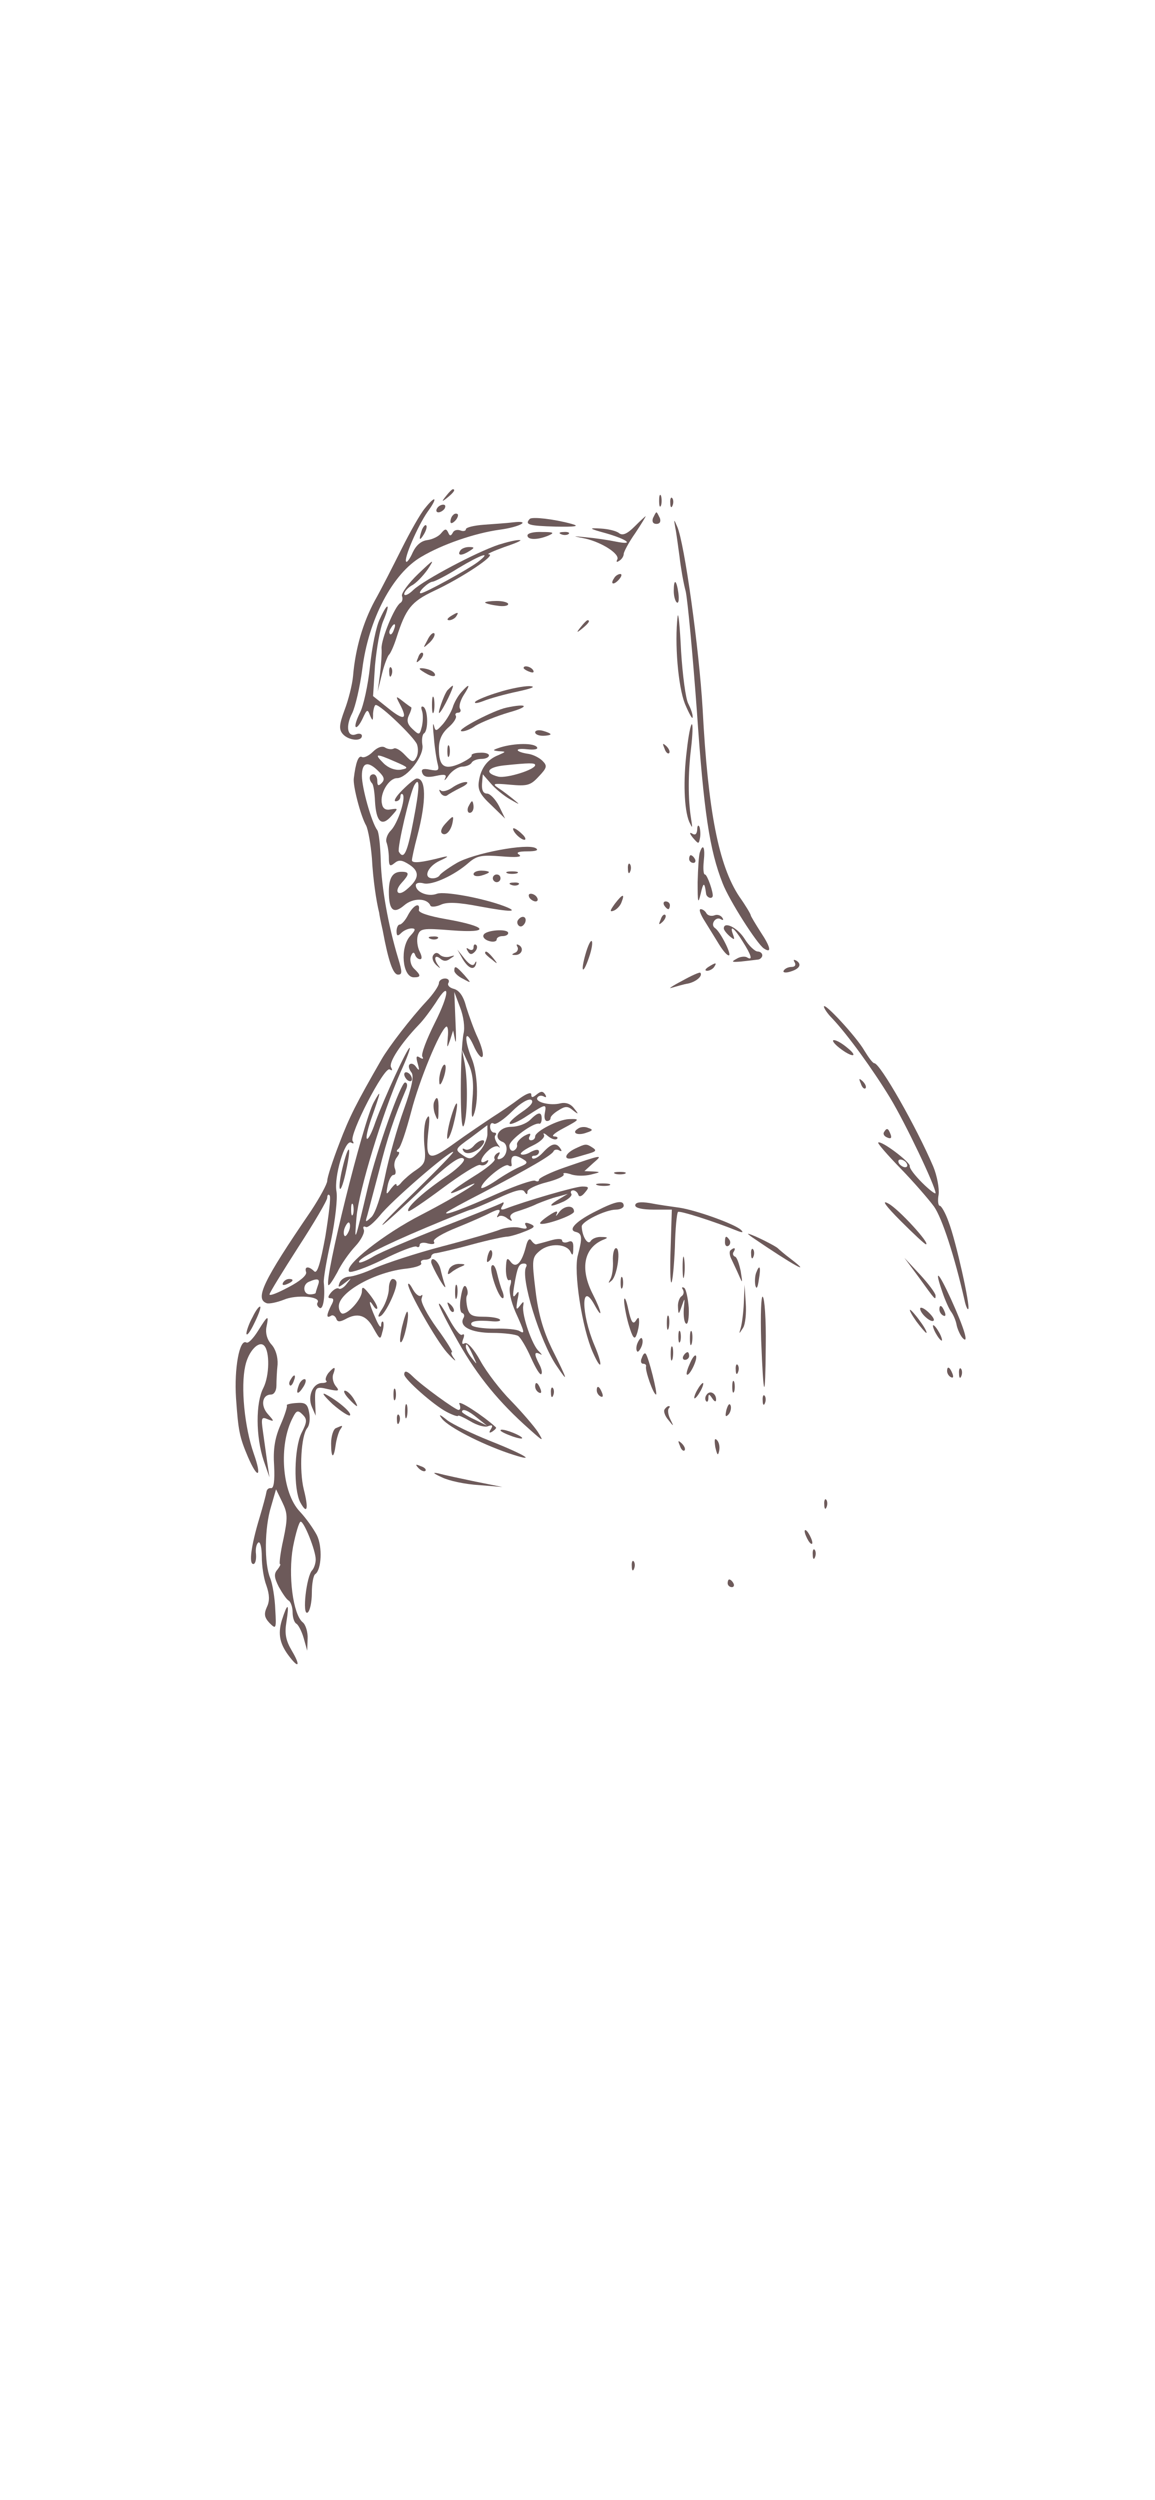  <svg  version="1.0" xmlns="http://www.w3.org/2000/svg"  width="300pt" height="649pt" viewBox="0 0 300 649"  preserveAspectRatio="xMidYMid meet">  <g transform="translate(0,649) scale(0.1,-0.1)" fill="#6d5a5a" stroke="none"> <path d="M1159 5203 c-13 -16 -12 -17 4 -4 16 13 21 21 13 21 -2 0 -10 -8 -17 -17z"/> <path d="M1712 5190 c0 -14 2 -19 5 -12 2 6 2 18 0 25 -3 6 -5 1 -5 -13z"/> <path d="M1104 5171 c-12 -14 -39 -62 -61 -106 -22 -44 -53 -105 -70 -135 -30 -56 -50 -123 -56 -195 -2 -22 -12 -62 -22 -88 -14 -38 -15 -50 -5 -62 14 -17 50 -21 50 -5 0 5 -7 7 -15 4 -23 -9 -28 21 -10 55 8 17 20 68 26 114 16 129 79 249 154 292 54 32 138 61 203 70 53 7 84 25 34 19 -15 -2 -48 -4 -74 -6 -27 -2 -48 -7 -48 -12 0 -4 -6 -6 -14 -3 -8 3 -17 1 -20 -6 -5 -9 -8 -9 -12 1 -5 10 -8 10 -18 -2 -6 -8 -22 -16 -36 -18 -16 -2 -29 -13 -38 -32 -7 -16 -15 -27 -17 -24 -7 7 30 93 56 130 27 37 21 44 -7 9z"/> <path d="M1741 5184 c0 -11 3 -14 6 -6 3 7 2 16 -1 19 -3 4 -6 -2 -5 -13z"/> <path d="M1135 5170 c-3 -5 -2 -10 4 -10 5 0 13 5 16 10 3 6 2 10 -4 10 -5 0 -13 -4 -16 -10z"/> <path d="M1177 5153 c-4 -3 -7 -11 -7 -17 0 -6 5 -5 12 2 6 6 9 14 7 17 -3 3 -9 2 -12 -2z"/> <path d="M1696 5145 c-3 -9 0 -15 9 -15 9 0 12 6 9 15 -4 8 -7 15 -9 15 -2 0 -5 -7 -9 -15z"/> <path d="M1376 5143 c-14 -15 -2 -18 67 -20 52 -1 64 1 42 7 -47 13 -103 19 -109 13z"/> <path d="M1648 5123 c-19 -19 -31 -24 -40 -17 -7 6 -29 11 -48 12 -32 2 -31 0 13 -12 56 -16 77 -32 27 -22 -19 4 -53 9 -75 11 -40 4 -40 4 -5 -3 44 -10 92 -41 83 -55 -3 -6 -1 -7 5 -3 7 4 12 12 12 18 0 5 13 30 30 54 16 24 28 44 27 44 -1 0 -14 -12 -29 -27z"/> <path d="M1754 5120 c3 -14 7 -47 11 -75 3 -27 10 -68 16 -90 5 -22 18 -161 29 -310 18 -263 33 -362 67 -448 17 -44 89 -157 107 -169 21 -14 18 3 -8 42 -14 22 -26 42 -26 44 0 3 -13 25 -30 49 -53 80 -81 220 -95 487 -9 155 -47 430 -66 473 -9 21 -9 20 -5 -3z"/> <path d="M1096 5115 c-9 -26 -7 -32 5 -12 6 10 9 21 6 23 -2 3 -7 -2 -11 -11z"/> <path d="M1370 5100 c0 -12 27 -12 55 0 16 7 13 9 -17 9 -21 1 -38 -3 -38 -9z"/> <path d="M1458 5103 c7 -3 16 -2 19 1 4 3 -2 6 -13 5 -11 0 -14 -3 -6 -6z"/> <path d="M1295 5076 c-57 -19 -193 -91 -221 -117 -13 -13 -24 -17 -24 -11 0 6 9 16 19 22 11 5 30 25 42 42 19 29 16 27 -25 -12 -25 -24 -44 -50 -42 -57 3 -7 1 -15 -4 -18 -15 -9 -50 -94 -49 -118 1 -12 -1 -42 -4 -67 l-6 -45 11 45 c6 25 15 47 18 50 4 3 13 23 20 45 24 75 38 93 97 121 73 34 163 94 143 95 -8 0 10 8 40 19 30 10 48 18 40 18 -8 1 -33 -5 -55 -12z m-54 -45 c-25 -19 -138 -81 -148 -81 -11 0 20 30 31 30 6 1 36 16 66 35 60 36 90 46 51 16z m-218 -176 c-3 -9 -8 -14 -10 -11 -3 3 -2 9 2 15 9 16 15 13 8 -4z"/> <path d="M1195 5060 c-8 -13 5 -13 25 0 13 8 13 10 -2 10 -9 0 -20 -4 -23 -10z"/> <path d="M1595 4989 c-11 -16 -1 -19 13 -3 7 8 8 14 3 14 -5 0 -13 -5 -16 -11z"/> <path d="M1750 4956 c0 -14 4 -27 8 -30 5 -3 6 8 4 25 -5 35 -12 38 -12 5z"/> <path d="M1260 4926 c0 -2 14 -6 30 -8 17 -3 30 -1 30 4 0 4 -13 8 -30 8 -16 0 -30 -2 -30 -4z"/> <path d="M987 4884 c-10 -19 -21 -75 -26 -124 -5 -48 -17 -103 -26 -120 -9 -18 -14 -34 -11 -37 3 -3 11 7 18 22 11 24 13 25 19 8 7 -16 8 -15 8 5 1 12 4 22 7 22 13 0 99 -83 107 -102 4 -11 3 -27 -2 -35 -7 -13 -11 -12 -29 7 -11 12 -24 20 -29 17 -5 -3 -15 -2 -22 2 -8 6 -21 1 -33 -11 -10 -10 -23 -16 -28 -13 -9 5 -16 -14 -21 -55 -3 -19 18 -99 32 -123 5 -10 12 -48 15 -85 3 -55 11 -110 19 -142 0 -3 4 -23 9 -45 15 -81 27 -115 40 -115 11 0 11 7 0 43 -26 86 -43 184 -45 252 -1 39 -5 75 -9 80 -15 20 -40 110 -40 141 0 36 16 40 45 10 13 -13 15 -20 6 -29 -8 -8 -11 -7 -11 6 0 9 -4 17 -10 17 -11 0 -13 -13 -4 -23 4 -3 7 -24 8 -47 3 -53 17 -67 42 -39 19 21 19 21 -1 18 -13 -3 -21 2 -23 15 -6 26 18 66 39 66 26 0 72 59 66 87 -2 13 0 26 4 29 12 7 11 61 -1 69 -6 3 -7 -1 -4 -10 3 -8 3 -26 0 -40 -6 -24 -7 -24 -25 -7 -13 12 -15 22 -9 35 5 10 8 20 6 21 -2 1 -12 8 -22 16 -18 14 -19 14 -8 -7 22 -41 12 -45 -29 -12 l-40 32 5 79 c4 44 13 96 21 115 20 47 13 53 -8 7z m39 -371 c35 -15 37 -17 15 -21 -15 -2 -32 4 -45 17 -25 25 -20 26 30 4z"/> <path d="M1760 4890 c-8 -69 1 -181 19 -227 11 -26 20 -42 20 -35 1 7 -5 23 -11 35 -7 12 -15 74 -19 137 -3 63 -7 104 -9 90z"/> <path d="M1170 4890 c-9 -6 -10 -10 -3 -10 6 0 15 5 18 10 8 12 4 12 -15 0z"/> <path d="M1509 4863 c-13 -16 -12 -17 4 -4 16 13 21 21 13 21 -2 0 -10 -8 -17 -17z"/> <path d="M1110 4828 c-12 -22 -12 -22 6 -6 10 10 15 20 12 24 -4 3 -12 -5 -18 -18z"/> <path d="M1086 4783 c-6 -14 -5 -15 5 -6 7 7 10 15 7 18 -3 3 -9 -2 -12 -12z"/> <path d="M1011 4744 c0 -11 3 -14 6 -6 3 7 2 16 -1 19 -3 4 -6 -2 -5 -13z"/> <path d="M1090 4754 c0 -2 9 -8 20 -14 11 -6 20 -7 20 -2 0 6 -9 12 -20 15 -11 3 -20 3 -20 1z"/> <path d="M1360 4756 c0 -2 7 -7 16 -10 8 -3 12 -2 9 4 -6 10 -25 14 -25 6z"/> <path d="M1162 4698 c-10 -13 -28 -67 -20 -58 9 8 39 70 34 70 -2 0 -8 -6 -14 -12z"/> <path d="M1198 4693 c-9 -10 -19 -28 -22 -39 -4 -12 -15 -31 -25 -43 -18 -20 -20 -21 -24 -4 -3 10 -3 -4 0 -32 2 -27 7 -58 10 -69 4 -16 1 -18 -20 -14 -19 4 -24 1 -20 -9 4 -10 14 -12 36 -7 23 5 28 3 23 -7 -4 -8 1 -4 10 9 9 12 25 22 35 22 10 0 21 5 24 10 3 6 15 10 26 10 10 0 19 4 19 9 0 5 -11 8 -24 7 -13 0 -23 -4 -21 -7 2 -3 -11 -12 -30 -21 -41 -18 -55 -8 -55 39 0 23 8 40 25 55 13 11 22 25 19 30 -3 4 0 8 6 8 6 0 8 5 5 10 -4 6 1 22 9 35 19 29 16 33 -6 8z"/> <path d="M1295 4693 c-27 -8 -54 -19 -60 -24 -5 -6 4 -5 20 1 17 7 57 18 90 25 37 8 49 13 30 14 -16 0 -52 -7 -80 -16z"/> <path d="M1122 4660 c0 -19 2 -27 5 -17 2 9 2 25 0 35 -3 9 -5 1 -5 -18z"/> <path d="M1315 4653 c-33 -7 -129 -57 -117 -61 6 -2 23 4 37 14 15 9 54 25 88 35 54 15 48 24 -8 12z"/> <path d="M1784 4543 c-10 -80 -7 -154 6 -186 9 -19 9 -18 5 8 -8 50 -8 117 0 183 4 34 5 62 2 62 -3 0 -9 -30 -13 -67z"/> <path d="M1390 4589 c0 -5 9 -9 20 -9 11 0 20 2 20 4 0 2 -9 6 -20 9 -11 3 -20 1 -20 -4z"/> <path d="M1162 4540 c0 -14 2 -19 5 -12 2 6 2 18 0 25 -3 6 -5 1 -5 -13z"/> <path d="M1300 4550 c-21 -7 -22 -8 -5 -10 20 -1 20 -1 0 -10 -29 -11 -46 -34 -51 -67 -4 -23 3 -36 32 -63 l36 -35 -16 33 c-9 17 -23 32 -31 32 -10 0 -14 9 -13 25 l2 25 21 -24 c11 -13 34 -32 50 -41 26 -15 27 -15 10 -1 -11 9 -29 23 -40 30 -18 12 -14 13 30 9 44 -4 53 -2 74 21 22 23 23 28 10 41 -8 8 -24 16 -36 18 -35 5 -39 16 -4 12 19 -2 29 0 26 5 -7 12 -59 11 -95 0z m90 -46 c0 -12 -74 -35 -96 -30 -36 9 -29 24 14 29 67 7 82 7 82 1z"/> <path d="M1726 4547 c3 -10 9 -15 12 -12 3 3 0 11 -7 18 -10 9 -11 8 -5 -6z"/> <path d="M1045 4439 c-16 -16 -24 -29 -17 -29 6 0 12 5 12 12 0 6 3 9 6 6 9 -10 -13 -76 -31 -94 -9 -9 -14 -23 -11 -31 3 -8 6 -26 6 -40 0 -21 3 -23 14 -14 12 10 20 9 40 -4 27 -18 25 -37 -9 -65 -22 -18 -32 -4 -12 18 21 23 21 29 0 29 -23 0 -33 -15 -33 -52 0 -48 12 -59 40 -35 23 20 60 19 68 -1 2 -4 14 -3 26 2 16 8 45 7 102 -4 81 -15 105 -15 63 1 -56 21 -155 39 -174 32 -23 -9 -55 4 -55 22 0 6 9 8 20 5 22 -6 81 21 118 54 21 18 34 20 85 16 36 -3 54 -2 46 4 -10 6 -3 9 21 9 22 0 30 3 22 8 -21 14 -164 -13 -207 -39 -22 -13 -41 -27 -43 -31 -2 -4 -10 -8 -18 -8 -26 0 -14 31 19 46 22 10 24 13 7 9 -54 -14 -80 -17 -80 -8 0 5 6 33 14 63 24 92 23 151 -2 149 -4 0 -20 -13 -37 -30z m29 -78 c-16 -85 -25 -104 -38 -82 -5 8 29 155 41 174 14 23 13 -10 -3 -92z"/> <path d="M1174 4445 c-12 -8 -25 -11 -29 -7 -5 4 -5 1 -1 -6 4 -7 12 -10 17 -7 5 4 21 13 37 21 15 7 20 14 12 14 -9 0 -25 -7 -36 -15z"/> <path d="M1216 4395 c-3 -8 -1 -15 4 -15 6 0 10 7 10 15 0 8 -2 15 -4 15 -2 0 -6 -7 -10 -15z"/> <path d="M1156 4351 c-10 -11 -13 -21 -7 -25 10 -7 24 10 27 32 3 16 0 15 -20 -7z"/> <path d="M1811 4337 c-1 -12 -5 -16 -13 -11 -8 5 -7 0 2 -11 14 -16 15 -17 18 -1 2 9 1 22 -1 29 -3 7 -6 4 -6 -6z"/> <path d="M1340 4325 c7 -8 17 -15 22 -15 5 0 3 7 -6 15 -8 8 -18 15 -22 15 -3 0 -1 -7 6 -15z"/> <path d="M1818 4278 c-3 -7 -5 -42 -6 -78 0 -53 1 -59 8 -30 7 31 10 31 14 0 1 -9 14 -15 17 -7 3 8 -14 57 -20 57 -4 0 -5 16 -3 35 4 35 -2 47 -10 23z"/> <path d="M1790 4260 c0 -5 5 -10 11 -10 5 0 7 5 4 10 -3 6 -8 10 -11 10 -2 0 -4 -4 -4 -10z"/> <path d="M1631 4234 c0 -11 3 -14 6 -6 3 7 2 16 -1 19 -3 4 -6 -2 -5 -13z"/> <path d="M1230 4221 c0 -5 9 -7 20 -4 11 3 20 7 20 9 0 2 -9 4 -20 4 -11 0 -20 -4 -20 -9z"/> <path d="M1318 4223 c6 -2 18 -2 25 0 6 3 1 5 -13 5 -14 0 -19 -2 -12 -5z"/> <path d="M1280 4210 c0 -5 5 -10 10 -10 6 0 10 5 10 10 0 6 -4 10 -10 10 -5 0 -10 -4 -10 -10z"/> <path d="M1328 4193 c7 -3 16 -2 19 1 4 3 -2 6 -13 5 -11 0 -14 -3 -6 -6z"/> <path d="M1375 4160 c3 -5 11 -10 16 -10 6 0 7 5 4 10 -3 6 -11 10 -16 10 -6 0 -7 -4 -4 -10z"/> <path d="M1597 4144 c-13 -18 -14 -22 -3 -18 8 3 17 13 20 21 10 25 3 23 -17 -3z"/> <path d="M1725 4140 c3 -5 8 -10 11 -10 2 0 4 5 4 10 0 6 -5 10 -11 10 -5 0 -7 -4 -4 -10z"/> <path d="M1060 4115 c-7 -14 -17 -25 -22 -25 -4 0 -8 -8 -8 -17 0 -13 3 -14 12 -5 7 7 19 12 27 12 11 0 11 -4 -3 -19 -28 -30 -21 -108 9 -108 19 0 19 5 0 23 -8 8 -11 22 -8 31 4 11 8 13 11 5 2 -7 8 -12 13 -12 6 0 5 8 -1 20 -6 12 -8 30 -5 41 6 19 12 20 88 14 103 -8 94 10 -14 29 -46 8 -73 17 -71 24 4 21 -14 13 -28 -13z"/> <path d="M1831 4098 c11 -18 28 -45 37 -60 10 -16 20 -28 25 -28 9 0 -22 62 -36 71 -13 9 2 31 15 23 7 -4 8 -2 4 4 -4 6 -13 9 -20 6 -8 -3 -17 -1 -21 5 -3 6 -10 11 -15 11 -6 0 0 -15 11 -32z"/> <path d="M1716 4103 c-6 -14 -5 -15 5 -6 7 7 10 15 7 18 -3 3 -9 -2 -12 -12z"/> <path d="M1345 4101 c-3 -5 -1 -12 4 -15 5 -3 11 1 15 9 6 16 -9 21 -19 6z"/> <path d="M1880 4080 c0 -4 7 -13 15 -20 13 -11 14 -10 9 4 -10 27 3 18 25 -18 23 -36 27 -51 11 -41 -5 3 -18 2 -27 -4 -15 -8 -12 -9 12 -7 17 2 36 4 43 5 6 0 12 6 12 11 0 6 -6 10 -12 10 -7 0 -23 15 -34 33 -19 30 -54 46 -54 27z"/> <path d="M1256 4063 c-3 -6 4 -13 15 -16 10 -3 19 -1 19 4 0 5 7 9 15 9 8 0 15 3 15 8 0 12 -59 8 -64 -5z"/> <path d="M1118 4053 c7 -3 16 -2 19 1 4 3 -2 6 -13 5 -11 0 -14 -3 -6 -6z"/> <path d="M1521 4014 c-14 -49 -7 -56 9 -9 7 20 10 39 7 42 -3 3 -10 -12 -16 -33z"/> <path d="M1230 4031 c0 -7 -5 -9 -12 -5 -7 5 -8 3 -3 -5 5 -9 10 -10 18 -2 6 6 8 14 4 18 -4 3 -7 1 -7 -6z"/> <path d="M1344 4032 c3 -5 0 -13 -6 -15 -9 -4 -10 -6 -1 -6 17 -1 25 16 12 25 -7 4 -9 3 -5 -4z"/> <path d="M1125 4010 c-4 -7 0 -18 9 -26 9 -8 11 -9 6 -2 -14 17 -12 32 3 20 9 -8 17 -8 27 0 13 8 12 9 -1 5 -9 -3 -21 -1 -27 5 -6 6 -12 6 -17 -2z"/> <path d="M1202 4000 c16 -26 31 -30 35 -10 1 6 -1 5 -4 -1 -4 -8 -13 -4 -26 12 l-19 24 14 -25z"/> <path d="M1260 4016 c0 -2 8 -10 18 -17 15 -13 16 -12 3 4 -13 16 -21 21 -21 13z"/> <path d="M2064 3992 c4 -7 1 -12 -8 -12 -8 0 -17 -4 -20 -9 -4 -5 3 -7 14 -4 26 7 34 19 19 29 -8 4 -9 3 -5 -4z"/> <path d="M1840 3980 c-9 -6 -10 -10 -3 -10 6 0 15 5 18 10 8 12 4 12 -15 0z"/> <path d="M1180 3970 c0 -5 10 -15 23 -21 22 -12 22 -12 3 10 -21 23 -26 26 -26 11z"/> <path d="M1770 3943 c-25 -13 -36 -21 -25 -17 11 3 30 9 43 11 21 5 38 20 31 28 -2 2 -24 -8 -49 -22z"/> <path d="M1140 3938 c0 -7 -15 -29 -33 -48 -40 -43 -97 -117 -116 -150 -66 -115 -83 -148 -110 -219 -17 -44 -31 -87 -31 -96 0 -8 -19 -43 -42 -78 -125 -183 -147 -229 -115 -240 6 -2 26 2 44 9 32 14 97 9 88 -7 -3 -4 -1 -10 5 -14 9 -6 15 26 11 66 -1 9 7 58 19 110 11 53 17 107 14 126 -7 38 22 136 38 127 7 -4 8 -2 4 4 -10 16 82 194 96 186 7 -4 8 -3 4 5 -8 12 26 63 71 110 13 13 32 39 44 57 39 63 37 25 -2 -52 -21 -42 -36 -81 -32 -87 4 -6 1 -7 -7 -2 -9 6 -10 1 -5 -16 5 -18 4 -20 -4 -9 -5 8 -13 11 -17 7 -4 -3 -2 -12 4 -20 8 -9 3 -35 -19 -97 -17 -47 -39 -125 -49 -174 -10 -50 -25 -95 -35 -105 -16 -15 -17 -15 -11 4 3 11 17 64 31 117 21 84 39 138 70 211 4 9 3 17 -3 17 -11 0 -73 -174 -96 -270 -35 -148 -36 -151 -30 -80 6 70 68 271 114 376 16 35 27 64 24 64 -6 0 -66 -130 -89 -193 -9 -27 -19 -46 -22 -43 -3 3 2 24 10 48 28 79 28 83 8 47 -27 -48 -130 -463 -118 -475 2 -2 12 13 23 33 10 21 31 51 47 68 15 16 25 36 22 43 -3 7 -1 10 5 7 5 -3 21 11 37 30 28 36 177 165 190 165 4 0 -40 -45 -97 -101 -58 -56 -96 -95 -85 -88 11 8 49 43 85 77 80 78 117 106 125 93 3 -6 -20 -28 -52 -49 -58 -40 -100 -79 -92 -86 2 -2 42 25 89 60 47 35 90 62 97 60 7 -3 15 0 19 6 4 7 3 8 -4 4 -19 -11 -14 9 6 27 10 10 23 14 27 10 5 -5 4 -1 -3 8 -6 9 -9 19 -5 22 3 4 2 7 -4 7 -5 0 -10 7 -10 15 0 8 4 12 10 8 5 -3 26 11 47 32 22 22 43 34 50 30 7 -5 -1 -16 -25 -32 -20 -14 -34 -27 -31 -30 3 -3 24 6 46 21 48 31 50 32 45 6 -2 -11 0 -20 6 -20 5 0 9 3 9 8 0 4 9 13 21 20 17 11 24 11 37 0 15 -12 16 -11 3 5 -9 12 -22 16 -35 13 -26 -7 -68 3 -60 15 3 5 10 6 16 3 7 -4 8 -2 4 5 -6 9 -11 9 -22 0 -11 -9 -14 -9 -14 0 0 7 -13 2 -31 -11 -17 -13 -48 -34 -70 -48 -21 -14 -66 -44 -99 -68 -68 -49 -76 -45 -67 35 4 35 2 42 -5 29 -6 -10 -8 -40 -6 -67 5 -44 2 -50 -21 -66 -14 -9 -31 -24 -38 -32 -7 -9 -13 -12 -13 -7 0 6 -6 1 -14 -9 -13 -18 -14 -18 -9 8 3 15 10 27 15 27 6 0 7 7 4 16 -4 9 -1 23 5 30 6 8 8 14 3 14 -5 0 -4 4 1 8 6 4 20 47 33 96 21 82 74 210 91 221 4 2 6 -10 4 -28 -2 -29 -2 -30 6 -7 l8 25 5 -25 c3 -14 3 9 1 50 l-3 75 15 -40 c9 -23 13 -52 9 -68 -9 -44 -10 -258 0 -240 10 18 12 114 3 163 l-7 35 16 -35 c12 -25 15 -52 11 -95 -3 -36 -2 -52 3 -40 14 33 11 110 -5 148 -21 52 -17 81 5 33 9 -21 20 -34 23 -29 4 5 -2 27 -12 49 -10 21 -23 58 -30 80 -7 28 -18 43 -32 47 -12 3 -18 10 -14 16 3 6 -1 11 -9 11 -9 0 -16 -6 -16 -12z m126 -393 c-1 -14 -11 -35 -23 -46 -19 -19 -23 -20 -42 -7 -20 14 -20 15 22 45 23 17 42 32 43 32 0 1 0 -10 0 -24z m-421 -265 c-13 -70 -21 -98 -29 -90 -14 14 -26 13 -21 -2 3 -8 -16 -24 -45 -39 -28 -15 -50 -24 -50 -19 0 4 34 59 75 123 41 63 75 121 75 128 0 7 3 10 6 6 4 -3 -2 -51 -11 -107z m72 58 c-3 -7 -5 -2 -5 12 0 14 2 19 5 13 2 -7 2 -19 0 -25z m-11 -44 c-4 -9 -9 -15 -11 -12 -3 3 -3 13 1 22 4 9 9 15 11 12 3 -3 3 -13 -1 -22z m-80 -140 c-3 -9 -6 -18 -6 -20 0 -2 -7 -4 -15 -4 -18 0 -20 26 -2 33 23 10 29 7 23 -9z"/> <path d="M1230 3515 c-7 -8 -17 -12 -23 -8 -6 3 -7 1 -3 -5 8 -13 39 -1 51 18 10 16 -11 12 -25 -5z"/> <path d="M735 3160 c-3 -6 1 -7 9 -4 18 7 21 14 7 14 -6 0 -13 -4 -16 -10z"/> <path d="M2140 3877 c0 -4 9 -18 21 -30 40 -42 106 -133 151 -207 40 -66 118 -230 118 -247 0 -4 -16 8 -35 27 -18 18 -33 37 -32 43 2 10 -75 68 -82 61 -2 -2 24 -32 58 -67 34 -35 73 -80 87 -99 21 -30 53 -128 79 -242 3 -15 8 -27 10 -24 6 6 -32 177 -51 226 -8 23 -19 42 -23 42 -4 0 -6 13 -3 29 2 16 -4 49 -14 73 -44 103 -138 268 -153 268 -4 0 -15 15 -26 33 -20 35 -105 127 -105 114z m215 -407 c3 -5 2 -10 -4 -10 -5 0 -13 5 -16 10 -3 6 -2 10 4 10 5 0 13 -4 16 -10z"/> <path d="M2180 3770 c33 -26 52 -25 21 0 -13 11 -28 20 -35 20 -6 0 0 -9 14 -20z"/> <path d="M1147 3716 c-4 -10 -7 -25 -6 -34 0 -11 4 -9 10 7 5 13 8 29 6 35 -2 5 -6 2 -10 -8z"/> <path d="M1050 3701 c0 -5 5 -13 10 -16 6 -3 10 -2 10 4 0 5 -4 13 -10 16 -5 3 -10 2 -10 -4z"/> <path d="M2236 3677 c3 -10 9 -15 12 -12 3 3 0 11 -7 18 -10 9 -11 8 -5 -6z"/> <path d="M1127 3628 c-2 -7 -1 -22 4 -33 6 -16 8 -14 8 13 1 33 -4 41 -12 20z"/> <path d="M1170 3585 c-7 -25 -10 -48 -8 -51 3 -2 11 16 17 42 15 61 8 68 -9 9z"/> <path d="M1377 3583 c-10 -10 -32 -18 -49 -18 -32 0 -49 -29 -23 -39 17 -6 13 -38 -5 -44 -8 -3 -10 0 -5 8 5 9 4 11 -4 6 -6 -4 -9 -11 -6 -15 2 -5 -22 -25 -55 -45 -65 -41 -79 -56 -27 -31 77 38 -11 -18 -108 -68 -98 -50 -203 -133 -188 -148 4 -4 44 10 87 31 44 22 83 37 88 34 4 -3 8 -1 8 4 0 6 10 8 22 4 13 -3 19 -1 15 5 -4 6 23 22 61 37 37 15 75 32 84 37 24 12 31 11 22 -3 -4 -7 -4 -10 1 -6 4 4 15 2 23 -5 11 -8 14 -8 9 0 -5 7 2 14 15 18 13 4 37 12 53 20 17 7 41 16 55 19 l25 7 -25 -15 c-30 -18 -21 -21 14 -5 14 7 23 16 20 20 -3 5 -1 9 5 9 5 0 11 -5 13 -11 2 -7 9 -5 17 5 12 14 11 16 -7 16 -18 0 -148 -38 -200 -58 -11 -4 -13 -1 -7 8 5 8 4 11 -2 7 -5 -3 -74 -31 -154 -62 -79 -31 -159 -65 -178 -76 -18 -11 -35 -18 -38 -16 -7 8 59 42 173 90 62 26 114 47 117 47 3 0 34 13 69 29 45 21 65 26 70 18 6 -9 8 -9 8 0 0 6 22 17 50 24 27 7 47 16 44 21 -3 4 5 4 18 0 13 -5 37 -5 53 -1 25 6 26 7 6 8 l-23 1 23 21 c27 23 23 22 -73 -11 -38 -13 -68 -28 -68 -32 0 -5 -4 -6 -10 -3 -5 3 -49 -12 -97 -33 -87 -39 -143 -60 -133 -49 3 3 43 25 90 49 124 65 185 100 188 110 2 4 9 5 14 2 7 -4 8 -2 4 4 -11 17 -23 15 -46 -10 -11 -12 -23 -18 -27 -15 -3 4 -1 7 5 7 7 0 12 5 12 10 0 7 -7 7 -21 0 -11 -7 -23 -9 -26 -6 -3 3 11 13 30 22 21 10 33 22 30 28 -4 6 1 5 10 -3 10 -8 20 -11 24 -7 3 3 0 6 -8 6 -8 1 3 10 24 21 43 23 45 25 15 24 -28 -1 -88 -32 -88 -45 0 -6 -5 -10 -11 -10 -5 0 -7 5 -3 11 4 8 0 8 -15 0 -11 -7 -20 -17 -18 -23 1 -6 -3 -12 -9 -15 -6 -2 -11 4 -11 13 0 15 64 62 78 57 3 -1 6 5 6 13 0 19 -9 18 -30 -3z m-17 -103 c12 -7 10 -11 -10 -19 -14 -6 -42 -22 -62 -36 -21 -14 -38 -22 -38 -18 0 15 60 64 70 58 6 -4 10 -3 9 2 -4 24 6 29 31 13z"/> <path d="M1501 3560 c-18 -11 0 -19 23 -10 16 5 17 8 4 12 -8 4 -21 3 -27 -2z"/> <path d="M2296 3551 c-3 -5 1 -11 9 -14 9 -4 12 -1 8 9 -6 16 -10 17 -17 5z"/> <path d="M1493 3508 c-28 -14 -30 -31 -3 -24 11 3 30 9 41 12 17 5 19 8 8 15 -17 11 -18 10 -46 -3z"/> <path d="M890 3460 c-7 -28 -10 -53 -7 -56 3 -3 10 18 16 47 15 68 7 75 -9 9z"/> <path d="M1598 3443 c6 -2 18 -2 25 0 6 3 1 5 -13 5 -14 0 -19 -2 -12 -5z"/> <path d="M1553 3413 c9 -2 23 -2 30 0 6 3 -1 5 -18 5 -16 0 -22 -2 -12 -5z"/> <path d="M2340 3320 c33 -33 62 -60 65 -60 13 0 -72 93 -98 106 -18 10 -8 -5 33 -46z"/> <path d="M1550 3347 c-53 -26 -77 -50 -54 -55 16 -4 17 -15 5 -60 -12 -42 11 -191 39 -253 23 -52 27 -35 4 19 -35 83 -35 169 0 105 23 -42 19 -18 -4 27 -35 68 -23 123 30 143 10 4 8 6 -7 6 -12 1 -25 -4 -29 -11 -7 -11 -22 12 -23 38 -1 13 62 44 89 44 11 0 20 5 20 10 0 16 -21 12 -70 -13z"/> <path d="M1650 3361 c0 -7 19 -11 48 -11 l47 0 -3 -97 c-2 -54 -1 -95 2 -92 3 3 7 44 9 92 1 47 5 88 8 91 4 4 92 -24 154 -49 13 -5 17 -5 10 2 -15 15 -115 51 -160 58 -22 3 -57 8 -77 12 -25 4 -38 2 -38 -6z"/> <path d="M1452 3343 c-7 -10 -10 -12 -6 -4 4 9 -2 8 -20 -4 -15 -10 -25 -19 -23 -21 7 -7 88 21 88 31 0 18 -26 16 -39 -2z"/> <path d="M1366 3308 c5 -8 0 -9 -16 -5 -12 3 -34 1 -49 -4 -14 -6 -82 -26 -151 -44 -69 -18 -147 -44 -175 -56 -27 -13 -59 -23 -69 -23 -11 -1 -21 -8 -24 -16 -5 -13 -3 -13 14 0 18 14 18 14 5 -2 -7 -10 -17 -16 -21 -13 -4 3 -13 -2 -20 -10 -9 -11 -9 -15 -1 -15 8 0 9 -5 1 -19 -12 -24 -13 -34 -1 -27 5 4 11 0 14 -6 3 -10 9 -10 23 -3 33 19 56 11 74 -23 17 -30 18 -31 23 -10 4 12 4 24 2 27 -3 2 -5 -2 -5 -10 -1 -8 -7 1 -15 20 -17 38 -19 53 -5 31 5 -8 10 -10 10 -5 0 6 -9 21 -20 35 -16 20 -20 22 -20 8 0 -19 -34 -58 -50 -58 -5 0 -10 9 -10 19 0 37 95 90 177 98 24 3 40 9 37 14 -3 5 2 9 10 9 9 0 16 4 16 8 0 5 6 9 13 9 6 1 48 10 91 22 44 12 86 21 95 21 9 1 29 7 46 14 25 10 26 13 12 19 -12 5 -16 3 -11 -5z"/> <path d="M1954 3278 c104 -71 160 -102 100 -56 -16 12 -31 25 -34 28 -5 5 -57 32 -75 37 -5 2 -1 -2 9 -9z"/> <path d="M1366 3254 c-11 -43 -26 -58 -40 -39 -9 12 -11 9 -12 -19 0 -19 4 -32 9 -29 5 3 6 -3 2 -15 -4 -13 2 -40 14 -68 24 -53 25 -58 10 -49 -6 4 -35 7 -64 6 -30 0 -57 4 -60 9 -6 10 12 14 55 10 14 -1 22 1 18 5 -4 4 -23 7 -42 7 -30 0 -37 4 -42 23 -3 13 -4 28 -1 32 3 5 2 15 -2 22 -5 8 -10 -1 -14 -26 -4 -22 -2 -39 3 -41 6 -2 7 -8 4 -13 -13 -22 19 -39 75 -39 31 0 61 -4 67 -8 6 -4 21 -29 33 -56 12 -27 24 -47 27 -43 3 3 1 14 -5 25 -14 27 -14 35 2 27 6 -4 5 -1 -3 7 -17 14 -45 94 -41 118 2 13 1 13 -9 0 -9 -12 -10 -9 -6 15 5 23 4 26 -4 15 -8 -11 -9 -5 -4 25 8 47 12 55 25 55 6 0 8 -3 6 -8 -17 -25 36 -196 79 -258 31 -46 30 -40 -13 46 -22 46 -35 90 -42 150 -10 81 -9 86 11 103 25 21 70 19 80 -3 5 -11 7 -8 7 9 1 17 -3 22 -14 17 -8 -3 -15 -1 -15 4 0 5 -13 5 -30 0 -17 -5 -33 -9 -37 -10 -3 -1 -9 4 -13 10 -5 7 -10 1 -14 -16z"/> <path d="M1883 3265 c0 -8 4 -12 9 -9 5 3 6 10 3 15 -9 13 -12 11 -12 -6z"/> <path d="M1267 3231 c-4 -17 -3 -21 5 -13 5 5 8 16 6 23 -3 8 -7 3 -11 -10z"/> <path d="M1592 3217 c1 -19 -2 -40 -7 -48 -6 -11 -5 -11 4 -3 15 14 24 84 11 84 -5 0 -9 -15 -8 -33z"/> <path d="M1897 3244 c-3 -3 -2 -14 3 -23 4 -9 13 -27 19 -41 10 -23 10 -22 5 10 -4 19 -10 37 -15 38 -5 2 -7 8 -3 13 6 10 1 12 -9 3z"/> <path d="M1951 3234 c0 -11 3 -14 6 -6 3 7 2 16 -1 19 -3 4 -6 -2 -5 -13z"/> <path d="M1773 3200 c0 -25 2 -35 4 -22 2 12 2 32 0 45 -2 12 -4 2 -4 -23z"/> <path d="M1120 3213 c1 -5 10 -24 21 -43 11 -19 18 -27 15 -17 -4 11 -9 30 -12 43 -6 22 -25 35 -24 17z"/> <path d="M2386 3175 c44 -61 44 -61 44 -48 0 6 -18 30 -40 54 l-41 44 37 -50z"/> <path d="M1166 3194 c-5 -13 -3 -14 6 -7 7 6 20 13 28 16 10 4 8 6 -6 6 -12 1 -25 -6 -28 -15z"/> <path d="M1277 3204 c-7 -12 18 -84 29 -84 3 0 3 8 -1 18 -4 9 -10 30 -14 47 -4 17 -10 25 -14 19z"/> <path d="M1964 3186 c-3 -8 -4 -23 -2 -33 3 -11 6 -6 9 15 6 34 2 42 -7 18z"/> <path d="M1612 3160 c0 -14 2 -19 5 -12 2 6 2 18 0 25 -3 6 -5 1 -5 -13z"/> <path d="M2447 3138 c8 -24 19 -48 24 -54 5 -7 12 -22 14 -35 3 -12 10 -27 16 -33 16 -16 4 25 -31 102 -33 72 -44 81 -23 20z"/> <path d="M1010 3145 c0 -14 -8 -38 -17 -52 -12 -18 -13 -24 -4 -19 13 8 41 66 41 86 0 5 -4 10 -10 10 -5 0 -10 -11 -10 -25z"/> <path d="M1060 3156 c0 -17 72 -144 101 -177 17 -19 26 -26 19 -16 -7 9 -10 17 -6 17 3 0 -14 28 -39 62 -26 36 -43 69 -40 77 3 9 3 12 -1 8 -5 -4 -14 3 -21 15 -7 13 -12 19 -13 14z"/> <path d="M1182 3135 c0 -16 2 -22 5 -12 2 9 2 23 0 30 -3 6 -5 -1 -5 -18z"/> <path d="M1774 3142 c3 -6 2 -13 -4 -17 -5 -3 -10 -16 -9 -28 1 -21 2 -20 10 3 8 23 8 22 5 -8 -1 -18 1 -35 6 -38 5 -3 8 15 7 41 -2 25 -7 49 -12 52 -6 3 -7 1 -3 -5z"/> <path d="M1932 3108 c-1 -25 -5 -55 -8 -65 -5 -17 -5 -17 6 0 6 9 9 39 7 65 l-3 47 -2 -47z"/> <path d="M1621 3115 c0 -11 5 -40 12 -64 10 -33 15 -40 20 -27 4 10 7 25 7 34 0 14 -2 14 -9 3 -7 -10 -12 -2 -19 30 -5 24 -10 35 -11 24z"/> <path d="M1977 3012 c6 -157 11 -164 12 -15 1 67 -3 124 -8 127 -4 3 -6 -47 -4 -112z"/> <path d="M1140 3105 c0 -6 23 -51 51 -100 50 -88 105 -155 184 -225 37 -33 38 -33 22 -7 -10 15 -41 51 -69 80 -28 28 -64 75 -80 104 -17 31 -34 50 -41 46 -7 -4 -8 0 -4 11 4 10 3 15 -3 11 -5 -3 -20 16 -34 42 -14 26 -25 43 -26 38z m89 -135 c11 -24 11 -24 -3 -6 -9 11 -16 24 -16 30 0 12 5 7 19 -24z"/> <path d="M1166 3097 c3 -10 9 -15 12 -12 3 3 0 11 -7 18 -10 9 -11 8 -5 -6z"/> <path d="M656 3071 c-9 -16 -16 -36 -16 -43 1 -7 10 5 20 26 11 22 18 41 16 44 -3 2 -12 -10 -20 -27z"/> <path d="M2390 3093 c0 -13 29 -38 35 -31 3 3 -4 13 -15 23 -11 10 -20 13 -20 8z"/> <path d="M2440 3091 c0 -6 4 -13 10 -16 6 -3 7 1 4 9 -7 18 -14 21 -14 7z"/> <path d="M1044 3045 c-5 -24 -7 -42 -2 -39 8 5 23 73 16 79 -2 2 -8 -16 -14 -40z"/> <path d="M2380 3060 c12 -16 24 -30 26 -30 3 0 -4 14 -16 30 -12 17 -24 30 -26 30 -3 0 4 -13 16 -30z"/> <path d="M1732 3055 c0 -16 2 -22 5 -12 2 9 2 23 0 30 -3 6 -5 -1 -5 -18z"/> <path d="M670 3035 c-12 -19 -25 -33 -30 -30 -18 11 -32 -68 -27 -144 6 -86 9 -101 31 -153 26 -60 37 -53 15 9 -24 69 -34 173 -22 227 8 38 35 67 49 53 15 -15 14 -78 -2 -110 -20 -38 -20 -126 1 -189 l15 -43 -6 40 c-3 22 -8 58 -11 79 -5 35 -4 39 12 32 18 -7 18 -6 1 13 -20 22 -15 51 8 51 8 0 14 10 14 23 0 12 1 37 3 55 1 20 -5 40 -16 52 -11 12 -16 29 -13 45 7 33 4 32 -22 -10z"/> <path d="M2430 3030 c6 -11 13 -20 16 -20 2 0 0 9 -6 20 -6 11 -13 20 -16 20 -2 0 0 -9 6 -20z"/> <path d="M1762 3020 c0 -14 2 -19 5 -12 2 6 2 18 0 25 -3 6 -5 1 -5 -13z"/> <path d="M1792 3015 c0 -16 2 -22 5 -12 2 9 2 23 0 30 -3 6 -5 -1 -5 -18z"/> <path d="M1656 3004 c-4 -9 -4 -19 -1 -22 2 -3 7 3 11 12 4 9 4 19 1 22 -2 3 -7 -3 -11 -12z"/> <path d="M1742 2975 c0 -16 2 -22 5 -12 2 9 2 23 0 30 -3 6 -5 -1 -5 -18z"/> <path d="M1667 2965 c-4 -8 -2 -15 3 -15 6 0 9 -3 8 -7 -3 -10 19 -73 26 -73 5 0 -20 100 -27 106 -3 3 -7 -2 -10 -11z"/> <path d="M1775 2970 c-3 -5 -1 -10 4 -10 6 0 11 5 11 10 0 6 -2 10 -4 10 -3 0 -8 -4 -11 -10z"/> <path d="M1793 2953 c-7 -15 -11 -28 -9 -31 6 -6 28 38 24 48 -2 5 -9 -3 -15 -17z"/> <path d="M1911 2934 c0 -11 3 -14 6 -6 3 7 2 16 -1 19 -3 4 -6 -2 -5 -13z"/> <path d="M853 2926 c-6 -8 -9 -17 -6 -20 4 -3 -1 -6 -10 -6 -24 0 -39 -34 -27 -62 l10 -23 -1 25 c-2 50 -1 52 33 44 28 -6 31 -5 20 8 -7 9 -10 23 -6 32 7 19 3 20 -13 2z"/> <path d="M2460 2931 c0 -6 4 -13 10 -16 6 -3 7 1 4 9 -7 18 -14 21 -14 7z"/> <path d="M2491 2924 c0 -11 3 -14 6 -6 3 7 2 16 -1 19 -3 4 -6 -2 -5 -13z"/> <path d="M1050 2922 c0 -12 77 -80 110 -97 17 -9 30 -13 30 -10 0 2 14 -4 31 -14 18 -11 39 -17 47 -13 11 4 13 2 7 -8 -6 -9 -4 -11 4 -6 7 5 11 9 9 11 -34 31 -99 73 -95 61 4 -9 3 -16 -2 -16 -8 0 -95 63 -119 87 -15 15 -22 16 -22 5z m190 -113 l25 -20 -32 16 c-18 8 -33 18 -33 20 0 10 16 4 40 -16z"/> <path d="M755 2909 c-4 -6 -5 -12 -2 -15 2 -3 7 2 10 11 7 17 1 20 -8 4z"/> <path d="M776 2894 c-9 -24 -2 -26 12 -4 7 11 8 20 3 20 -5 0 -12 -7 -15 -16z"/> <path d="M1902 2890 c0 -14 2 -19 5 -12 2 6 2 18 0 25 -3 6 -5 1 -5 -13z"/> <path d="M1390 2891 c0 -6 4 -13 10 -16 6 -3 7 1 4 9 -7 18 -14 21 -14 7z"/> <path d="M1810 2880 c-6 -11 -8 -20 -6 -20 3 0 10 9 16 20 6 11 8 20 6 20 -3 0 -10 -9 -16 -20z"/> <path d="M1022 2870 c0 -14 2 -19 5 -12 2 6 2 18 0 25 -3 6 -5 1 -5 -13z"/> <path d="M1431 2874 c0 -11 3 -14 6 -6 3 7 2 16 -1 19 -3 4 -6 -2 -5 -13z"/> <path d="M1550 2881 c0 -6 4 -13 10 -16 6 -3 7 1 4 9 -7 18 -14 21 -14 7z"/> <path d="M864 2845 c22 -19 42 -32 45 -29 6 6 -31 38 -64 55 -11 5 -2 -6 19 -26z"/> <path d="M905 2860 c10 -11 20 -20 22 -20 2 0 -2 9 -9 20 -7 11 -17 20 -22 20 -5 0 -1 -9 9 -20z"/> <path d="M1835 2869 c-4 -5 -4 -13 -1 -16 3 -4 6 0 6 8 0 11 2 11 10 -1 6 -9 10 -10 10 -3 0 17 -17 25 -25 12z"/> <path d="M1981 2854 c0 -11 3 -14 6 -6 3 7 2 16 -1 19 -3 4 -6 -2 -5 -13z"/> <path d="M745 2842 c2 -2 -5 -25 -16 -50 -15 -34 -20 -64 -17 -107 2 -39 -1 -59 -8 -58 -6 1 -11 -3 -12 -10 -1 -7 -9 -37 -18 -67 -22 -73 -28 -120 -16 -120 5 0 8 11 7 25 -2 14 1 27 6 31 5 3 9 -14 9 -37 0 -24 5 -57 12 -75 8 -23 9 -40 1 -56 -8 -18 -6 -27 7 -41 17 -17 18 -16 15 35 -1 29 -7 66 -13 81 -16 38 -15 131 2 186 l13 45 16 -33 c14 -29 15 -40 3 -97 -8 -35 -11 -64 -9 -64 3 0 0 -6 -6 -14 -10 -11 -9 -21 3 -45 9 -16 20 -33 26 -36 5 -3 10 -17 10 -30 0 -13 4 -27 10 -30 5 -3 14 -20 19 -38 l9 -32 1 31 c1 17 -5 37 -13 43 -25 21 -38 122 -25 195 7 36 16 66 20 66 9 0 39 -75 39 -98 0 -10 -4 -22 -9 -28 -15 -14 -27 -119 -12 -110 6 4 11 27 11 51 0 24 4 46 9 49 16 11 19 71 4 101 -9 17 -28 44 -44 61 -47 49 -56 174 -18 245 9 18 13 19 25 7 12 -12 12 -19 -3 -48 -19 -39 -21 -146 -3 -180 18 -33 22 -17 9 34 -12 49 -7 139 9 159 6 7 8 24 5 40 -4 23 -10 27 -34 25 -15 -1 -26 -4 -24 -6z"/> <path d="M1052 2825 c0 -16 2 -22 5 -12 2 9 2 23 0 30 -3 6 -5 -1 -5 -18z"/> <path d="M1887 2831 c-4 -17 -3 -21 5 -13 5 5 8 16 6 23 -3 8 -7 3 -11 -10z"/> <path d="M1726 2831 c-3 -4 1 -17 10 -27 14 -18 15 -18 5 2 -6 12 -7 24 -4 28 3 3 4 6 0 6 -3 0 -8 -4 -11 -9z"/> <path d="M1031 2804 c0 -11 3 -14 6 -6 3 7 2 16 -1 19 -3 4 -6 -2 -5 -13z"/> <path d="M1149 2806 c18 -21 96 -62 171 -88 80 -27 48 -6 -48 32 -45 18 -95 42 -110 53 -21 17 -24 17 -13 3z"/> <path d="M873 2783 c-7 -2 -13 -21 -13 -40 0 -40 7 -41 12 -3 2 14 7 31 11 38 9 13 8 13 -10 5z"/> <path d="M1300 2777 c0 -3 15 -10 32 -16 18 -6 28 -7 23 -2 -12 10 -55 25 -55 18z"/> <path d="M1858 2733 c5 -21 7 -23 10 -9 2 10 0 22 -6 28 -6 6 -7 0 -4 -19z"/> <path d="M1766 2737 c3 -10 9 -15 12 -12 3 3 0 11 -7 18 -10 9 -11 8 -5 -6z"/> <path d="M1087 2679 c7 -7 15 -10 18 -7 3 3 -2 9 -12 12 -14 6 -15 5 -6 -5z"/> <path d="M1148 2655 c18 -9 61 -18 95 -20 l62 -5 -70 14 c-38 8 -81 17 -95 21 -18 4 -16 1 8 -10z"/> <path d="M2141 2584 c0 -11 3 -14 6 -6 3 7 2 16 -1 19 -3 4 -6 -2 -5 -13z"/> <path d="M2090 2515 c0 -5 5 -17 10 -25 5 -8 10 -10 10 -5 0 6 -5 17 -10 25 -5 8 -10 11 -10 5z"/> <path d="M2111 2454 c0 -11 3 -14 6 -6 3 7 2 16 -1 19 -3 4 -6 -2 -5 -13z"/> <path d="M1641 2424 c0 -11 3 -14 6 -6 3 7 2 16 -1 19 -3 4 -6 -2 -5 -13z"/> <path d="M1890 2380 c0 -5 5 -10 11 -10 5 0 7 5 4 10 -3 6 -8 10 -11 10 -2 0 -4 -4 -4 -10z"/> <path d="M732 2284 c-11 -37 -5 -63 21 -96 24 -31 27 -20 5 17 -16 27 -19 45 -14 75 8 50 3 51 -12 4z"/> </g> </svg> 